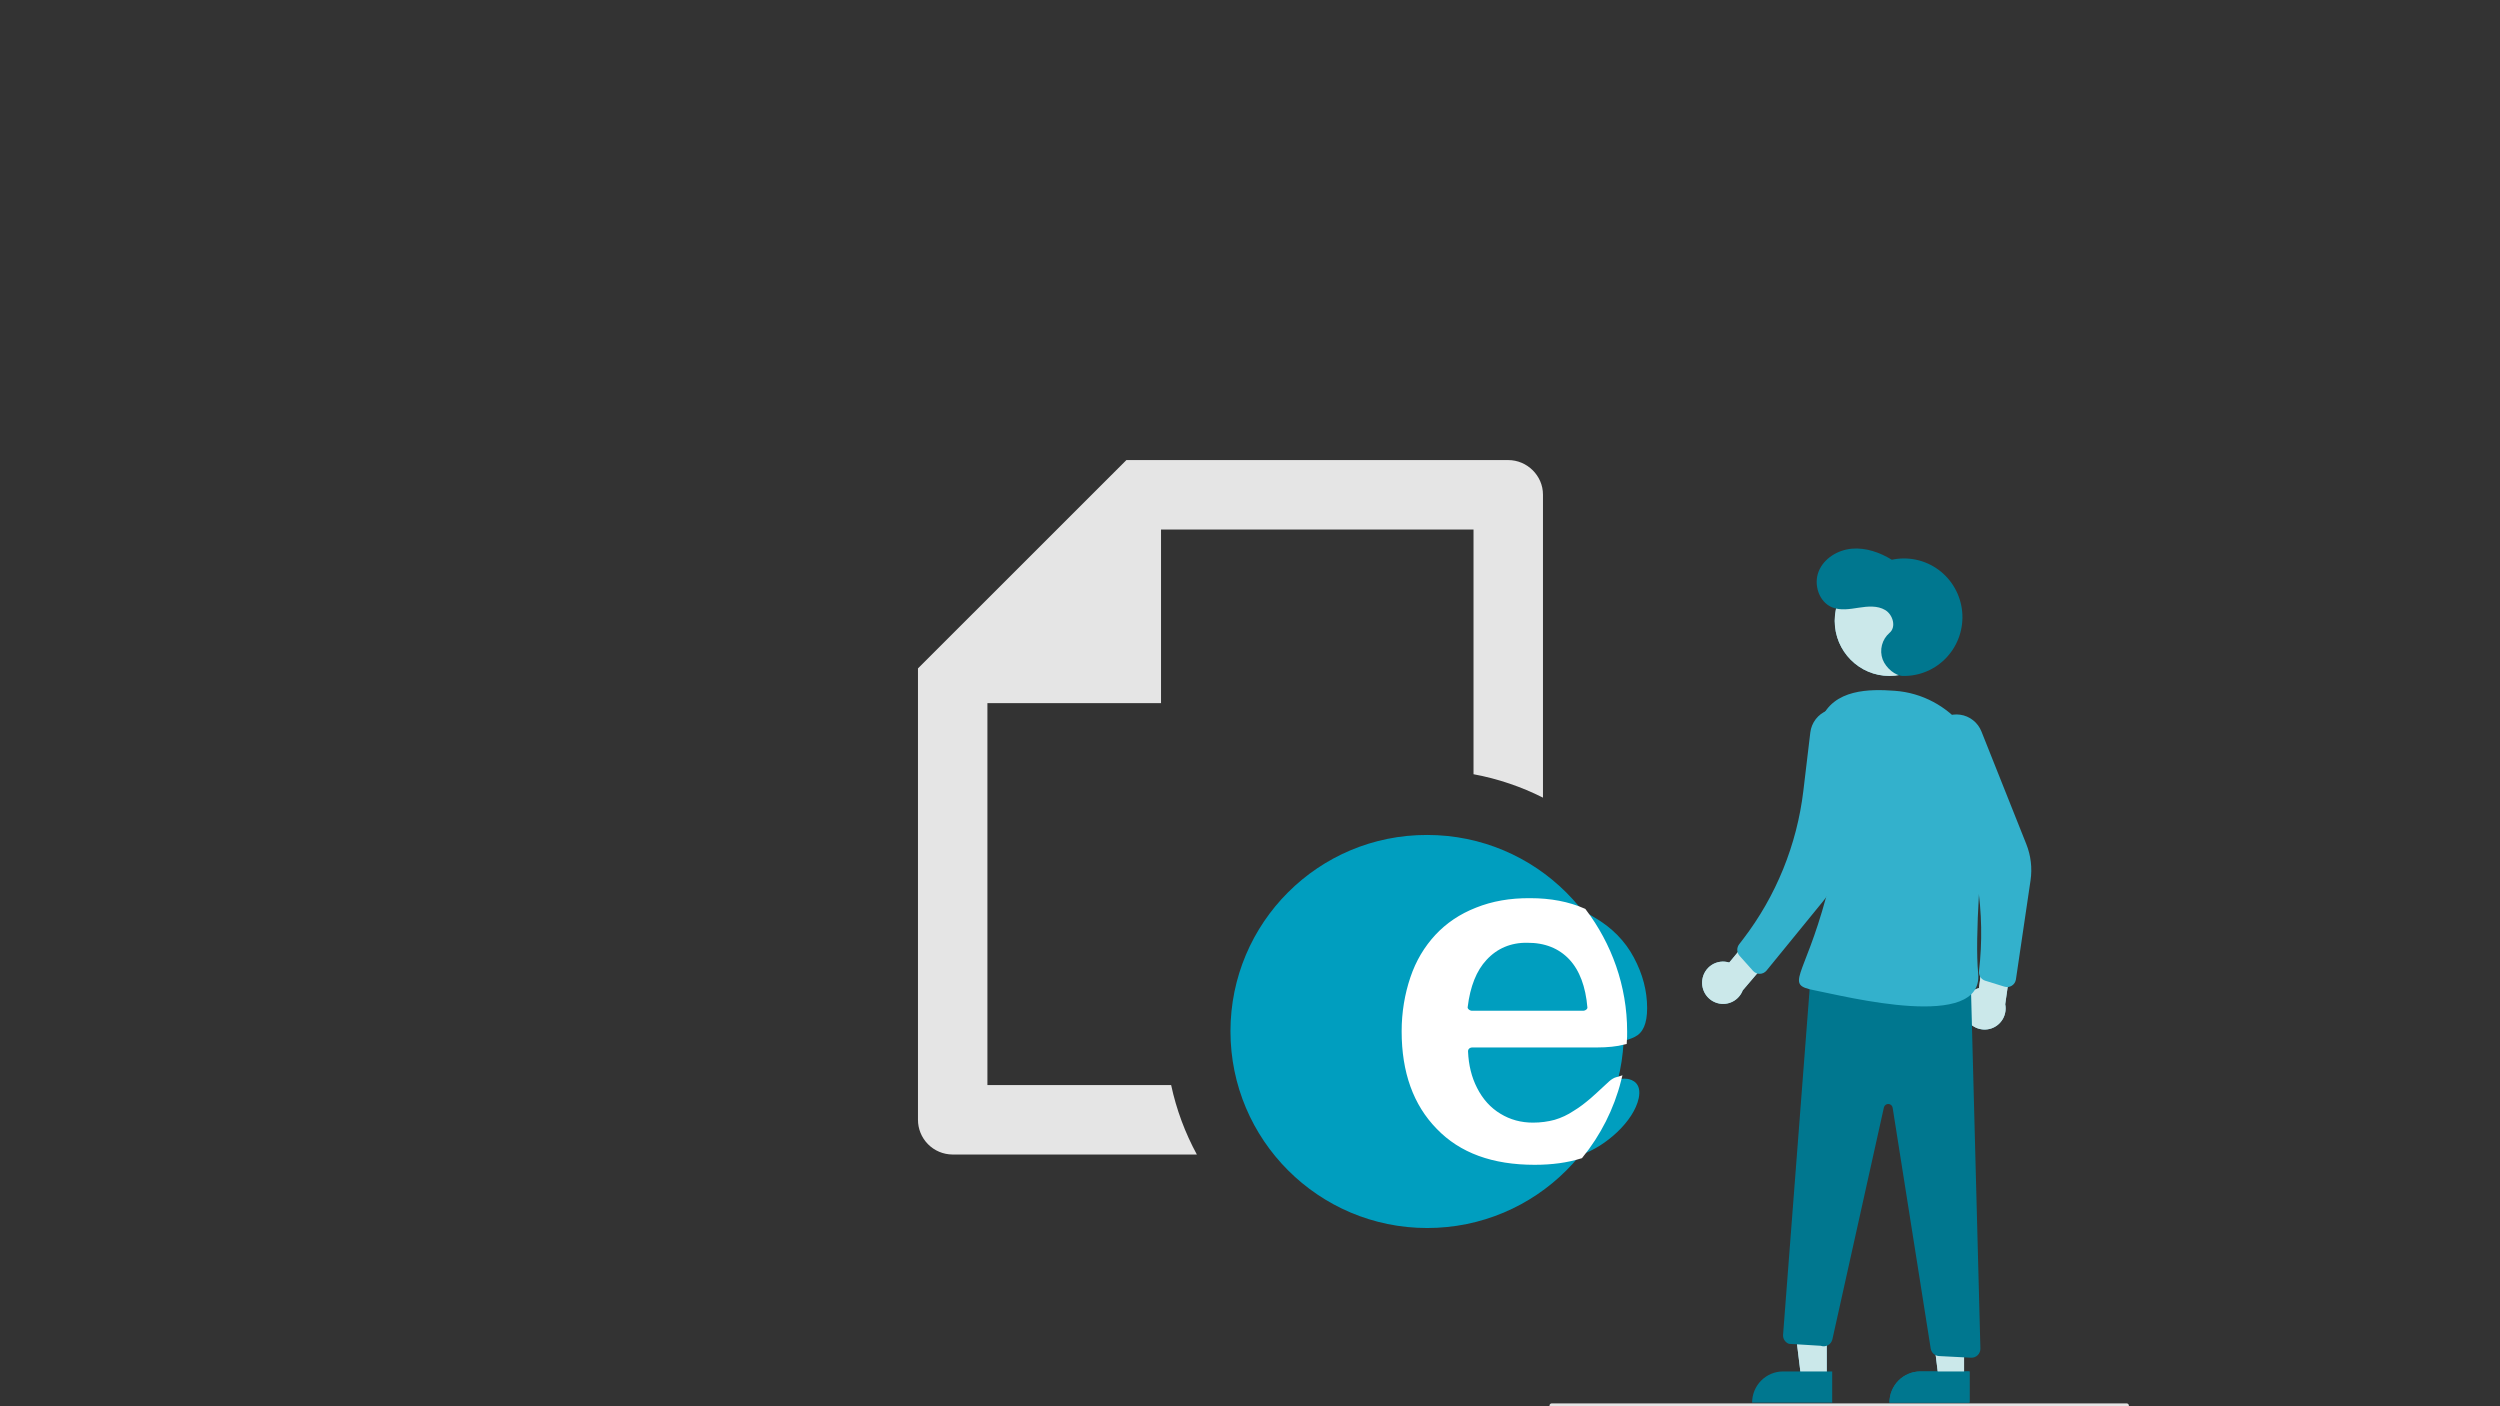 <svg width="384" height="216" viewBox="0 0 384 216" fill="none" xmlns="http://www.w3.org/2000/svg">
<rect x="0" y="0" width="384" height="216" fill="#333333" stroke="none"/>
<g clip-path="url(#clip0_0_10)">
<path fill-rule="evenodd" clip-rule="evenodd" d="M173.016 70.667L141 102.667V171.963C140.99 173.377 141.542 174.738 142.536 175.745C143.529 176.752 144.882 177.323 146.296 177.333H183.837C182.041 174.031 180.697 170.448 179.887 166.667H151.667V108H178.333V81.333L226.333 81.333V118.921C230.101 119.619 233.683 120.845 237 122.519V75.957C237 73.093 234.6 70.667 231.656 70.667L173.016 70.667Z" fill="#E5E5E5"/>
<path d="M189 158.408C189 175.086 202.537 188.623 219.214 188.623C235.892 188.623 249.429 175.142 249.429 158.408C249.429 141.749 235.892 128.25 219.214 128.25C202.499 128.213 189 141.749 189 158.408Z" fill="#009EBF"/>
<path d="M241.427 147.041C243.091 148.836 244.044 151.416 244.325 154.725C244.362 155.286 243.764 155.753 243.165 155.753H226.095C225.497 155.753 224.861 155.23 224.936 154.65C225.328 151.378 226.338 148.836 227.965 147.097C229.685 145.227 231.947 144.273 234.565 144.311C237.407 144.292 239.706 145.208 241.427 147.041ZM229.61 139.038C228.656 139.244 227.778 139.524 226.899 139.88C224.468 140.833 222.486 142.179 220.841 143.937C219.214 145.694 217.943 147.788 217.102 150.294C216.99 150.687 216.821 151.135 216.709 151.528V165.457C217.55 168.449 219.009 170.954 221.047 173.011C224.506 176.601 229.367 178.377 235.724 178.377C238.435 178.377 240.866 178.022 242.922 177.349C246.699 176.04 250.962 172.207 251.71 168.673C252.177 166.373 250.756 165.85 249.99 165.719C249.84 165.719 249.709 165.682 249.541 165.682C248.662 165.682 247.952 165.962 247.503 166.392C246.98 166.859 245.428 168.337 244.642 169.01C243.801 169.72 242.922 170.393 241.969 170.992C241.015 171.627 239.987 172.095 238.902 172.431C237.874 172.712 236.678 172.861 235.444 172.861C233.536 172.861 231.779 172.375 230.19 171.422C228.6 170.468 227.329 169.066 226.413 167.252C225.534 165.551 225.067 163.625 224.973 161.475C224.936 160.764 225.497 160.316 226.132 160.316H245.278C247.858 160.316 249.822 159.923 251.13 159.25C252.327 158.651 253 157.305 253 154.837C253 152.22 252.327 149.621 250.962 147.078C249.616 144.535 247.578 142.46 244.829 140.871C243.446 140.029 241.931 139.431 240.249 139.038H229.535H229.61Z" fill="#009EBF"/>
<path d="M241.427 147.041C243.091 148.836 244.044 151.416 244.325 154.725C244.362 155.286 243.764 155.753 243.165 155.753H226.095C225.497 155.753 224.861 155.23 224.936 154.65C225.328 151.378 226.338 148.836 227.965 147.097C229.685 145.227 231.947 144.273 234.565 144.311C237.407 144.292 239.706 145.208 241.427 147.041ZM226.899 139.88C224.468 140.833 222.486 142.179 220.841 143.937C219.214 145.694 217.943 147.788 217.102 150.294C216.26 152.799 215.793 155.51 215.793 158.408C215.793 164.616 217.55 169.477 221.047 173.048C224.506 176.638 229.367 178.414 235.724 178.414C238.341 178.414 240.66 178.096 242.698 177.461C245.409 174.114 247.428 170.169 248.513 165.887C248.12 165.999 247.802 166.205 247.522 166.448C247.329 166.62 246.996 166.93 246.614 167.286C245.958 167.895 245.157 168.641 244.661 169.066C243.82 169.776 242.96 170.468 241.987 171.048C241.034 171.683 240.006 172.169 238.921 172.487C237.893 172.768 236.696 172.936 235.462 172.936C233.555 172.936 231.798 172.469 230.208 171.496C228.619 170.543 227.348 169.141 226.431 167.327C225.553 165.607 225.085 163.7 224.992 161.55C224.954 160.839 225.515 160.39 226.151 160.39H245.297C246.886 160.39 248.288 160.241 249.391 159.96C249.429 159.493 249.429 158.969 249.429 158.446C249.429 151.528 247.073 145.152 243.184 140.011C240.828 138.982 238.136 138.459 235.032 138.459C231.984 138.44 229.33 138.907 226.899 139.88Z" fill="white"/>
<path d="M241.427 147.041C243.091 148.836 244.044 151.416 244.325 154.725C244.362 155.286 243.764 155.753 243.165 155.753H226.095C225.497 155.753 224.861 155.23 224.936 154.65C225.328 151.378 226.338 148.836 227.965 147.097C229.685 145.227 231.947 144.273 234.565 144.311C237.407 144.292 239.706 145.208 241.427 147.041ZM226.899 139.88C224.468 140.833 222.486 142.179 220.841 143.937C219.214 145.694 217.943 147.788 217.102 150.294C216.26 152.799 215.793 155.51 215.793 158.408C215.793 164.616 217.55 169.477 221.047 173.048C224.506 176.638 229.367 178.414 235.724 178.414C238.341 178.414 240.66 178.096 242.698 177.461C245.409 174.114 247.428 170.169 248.513 165.887C248.12 165.999 247.802 166.205 247.522 166.448C247.329 166.62 246.996 166.93 246.614 167.286C245.958 167.895 245.157 168.641 244.661 169.066C243.82 169.776 242.96 170.468 241.987 171.048C241.034 171.683 240.006 172.169 238.921 172.487C237.893 172.768 236.696 172.936 235.462 172.936C233.555 172.936 231.798 172.469 230.208 171.496C228.619 170.543 227.348 169.141 226.431 167.327C225.553 165.607 225.085 163.7 224.992 161.55C224.954 160.839 225.515 160.39 226.151 160.39H245.297C246.886 160.39 248.288 160.241 249.391 159.96C249.429 159.493 249.429 158.969 249.429 158.446C249.429 151.528 247.073 145.152 243.184 140.011C240.828 138.982 238.136 138.459 235.032 138.459C231.984 138.44 229.33 138.907 226.899 139.88Z" stroke="white"/>
<path d="M280.587 211.778L276.673 211.778L274.812 196.592L280.588 196.593L280.587 211.778Z" fill="#80CEDF"/>
<path d="M301.68 211.778L297.767 211.778L295.906 196.592L301.681 196.593L301.68 211.778Z" fill="#80CEDF"/>
<path d="M294.971 210.654H302.518V215.435H290.219C290.219 214.807 290.342 214.185 290.581 213.605C290.82 213.025 291.17 212.498 291.611 212.054C292.052 211.61 292.576 211.258 293.153 211.018C293.729 210.778 294.347 210.654 294.971 210.654Z" fill="#00778F"/>
<path d="M290.219 103.823C294.862 103.823 298.627 100.036 298.627 95.365C298.627 90.694 294.862 86.907 290.219 86.907C285.576 86.907 281.812 90.694 281.812 95.365C281.812 100.036 285.576 103.823 290.219 103.823Z" fill="#80CEDF"/>
<path d="M261.471 150.526C261.53 150.058 261.69 149.608 261.94 149.209C262.191 148.809 262.525 148.47 262.919 148.215C263.314 147.959 263.76 147.794 264.225 147.73C264.69 147.667 265.163 147.707 265.611 147.847L270.309 142.181L274.428 144.213L267.681 152.122C267.397 152.863 266.852 153.474 266.15 153.839C265.448 154.203 264.637 154.296 263.872 154.099C263.107 153.902 262.439 153.43 261.997 152.771C261.555 152.113 261.368 151.314 261.471 150.526Z" fill="#80CEDF"/>
<path d="M301.909 156.258C301.709 155.831 301.604 155.365 301.603 154.893C301.601 154.421 301.702 153.954 301.899 153.526C302.095 153.097 302.383 152.717 302.742 152.413C303.1 152.108 303.521 151.887 303.974 151.763L304.917 144.445L309.477 143.937L308.001 154.253C308.157 155.032 308.022 155.842 307.624 156.528C307.226 157.215 306.591 157.73 305.841 157.978C305.09 158.225 304.275 158.186 303.55 157.869C302.826 157.552 302.242 156.979 301.909 156.258Z" fill="#80CEDF"/>
<path d="M280.587 211.779L276.673 211.778L274.812 196.593L280.588 196.593L280.587 211.779Z" fill="#CBE8EA"/>
<path d="M290.219 103.823C294.862 103.823 298.626 100.036 298.626 95.365C298.626 90.693 294.862 86.906 290.219 86.906C285.576 86.906 281.812 90.693 281.812 95.365C281.812 100.036 285.576 103.823 290.219 103.823Z" fill="#CBE8EA"/>
<path d="M261.472 150.526C261.53 150.058 261.69 149.608 261.94 149.209C262.191 148.809 262.525 148.47 262.919 148.215C263.314 147.959 263.76 147.794 264.225 147.73C264.69 147.667 265.163 147.707 265.611 147.847L270.309 142.181L274.429 144.213L267.682 152.122C267.397 152.863 266.852 153.474 266.15 153.839C265.448 154.203 264.638 154.296 263.872 154.099C263.107 153.902 262.439 153.43 261.997 152.771C261.555 152.113 261.368 151.314 261.472 150.526Z" fill="#CBE8EA"/>
<path d="M301.909 156.258C301.709 155.831 301.604 155.365 301.603 154.893C301.601 154.421 301.702 153.955 301.899 153.526C302.095 153.097 302.383 152.718 302.742 152.413C303.1 152.108 303.521 151.887 303.974 151.763L304.917 144.445L309.477 143.938L308.001 154.253C308.156 155.032 308.022 155.842 307.624 156.528C307.226 157.215 306.591 157.731 305.84 157.978C305.09 158.225 304.275 158.186 303.55 157.87C302.826 157.553 302.242 156.979 301.909 156.258Z" fill="#CBE8EA"/>
<path d="M301.68 211.779L297.767 211.778L295.906 196.593L301.681 196.593L301.68 211.779Z" fill="#CBE8EA"/>
<path d="M273.878 210.654H281.425V215.435H269.126C269.126 214.807 269.249 214.185 269.488 213.605C269.727 213.025 270.077 212.498 270.518 212.055C270.959 211.611 271.483 211.258 272.06 211.018C272.636 210.778 273.254 210.654 273.878 210.654Z" fill="#00778F"/>
<path d="M294.971 210.654H302.518V215.435H290.219C290.219 214.807 290.342 214.185 290.581 213.605C290.82 213.025 291.17 212.498 291.611 212.055C292.052 211.611 292.576 211.258 293.153 211.018C293.729 210.778 294.347 210.654 294.971 210.654Z" fill="#00778F"/>
<path d="M297.246 111.342C297.693 110.765 298.283 110.316 298.958 110.042C299.632 109.767 300.367 109.676 301.087 109.779C301.808 109.881 302.489 110.173 303.061 110.625C303.634 111.076 304.078 111.672 304.348 112.351L311.239 129.653C311.944 131.421 312.168 133.346 311.89 135.23L309.646 150.437C309.617 150.633 309.546 150.821 309.438 150.987C309.33 151.153 309.188 151.294 309.022 151.4C308.855 151.505 308.667 151.574 308.472 151.6C308.276 151.626 308.078 151.609 307.889 151.551L304.932 150.638C304.626 150.543 304.362 150.343 304.187 150.073C304.012 149.804 303.937 149.48 303.974 149.16C305.018 140.207 303.638 131.137 299.981 122.908L296.733 115.598C296.426 114.908 296.312 114.148 296.403 113.398C296.493 112.649 296.784 111.938 297.246 111.342Z" fill="#33B1CC"/>
<path d="M292.266 103.824C293.531 103.852 294.788 103.61 295.954 103.114C297.12 102.618 298.168 101.879 299.03 100.947C299.891 100.014 300.547 98.909 300.954 97.703C301.361 96.497 301.509 95.219 301.39 93.951C301.271 92.683 300.886 91.456 300.261 90.348C299.637 89.241 298.786 88.279 297.766 87.526C296.745 86.773 295.578 86.245 294.34 85.978C293.103 85.711 291.823 85.711 290.585 85.977C288.737 84.848 286.587 84.088 284.432 84.281C282.278 84.474 280.147 85.761 279.342 87.781C278.536 89.8 279.402 92.462 281.405 93.283C282.689 93.809 284.139 93.554 285.51 93.342C286.881 93.129 288.376 92.991 289.568 93.702C290.761 94.414 291.297 96.322 290.229 97.211C289.663 97.701 289.259 98.353 289.07 99.081C288.881 99.808 288.917 100.576 289.173 101.282C289.71 102.679 291.176 103.801 292.266 103.824Z" fill="#00778F"/>
<path d="M302.697 150.192L304.189 207.131C304.194 207.321 304.16 207.51 304.089 207.686C304.018 207.862 303.911 208.021 303.776 208.153C303.641 208.286 303.48 208.389 303.304 208.456C303.127 208.523 302.939 208.553 302.75 208.543L297.837 208.291C297.524 208.275 297.225 208.151 296.992 207.94C296.758 207.729 296.604 207.443 296.555 207.132L290.711 170.149C290.686 169.991 290.607 169.847 290.488 169.741C290.368 169.635 290.216 169.574 290.057 169.569C289.897 169.564 289.741 169.615 289.616 169.713C289.49 169.812 289.402 169.951 289.367 170.107L281.457 205.715C281.415 205.905 281.333 206.084 281.217 206.24C281.101 206.396 280.953 206.526 280.783 206.62C280.613 206.714 280.426 206.771 280.233 206.787C280.039 206.803 279.845 206.777 279.662 206.712L274.787 206.412C274.505 206.312 274.263 206.12 274.099 205.868C273.936 205.616 273.858 205.317 273.88 205.017L278.136 149.653L302.697 150.192Z" fill="#00778F"/>
<path d="M305.091 123.15C305.913 114.522 299.607 106.717 291.013 106.103C287.31 105.839 281.561 105.744 279.666 110.627C273.957 125.337 283.951 124.979 280.508 137.724C277.065 150.468 274.024 151.199 278.748 152.119C283.472 153.039 304.717 158.472 303.845 149.502C303.309 143.988 304.27 131.757 305.091 123.15Z" fill="#33B1CC"/>
<path d="M280.677 109.129C281.355 108.865 282.091 108.785 282.81 108.899C283.529 109.012 284.205 109.314 284.771 109.774C285.337 110.235 285.772 110.837 286.032 111.52C286.293 112.204 286.369 112.944 286.254 113.667L283.571 130.539C283.112 133.424 281.899 136.134 280.057 138.393L271.342 149.077C271.217 149.23 271.061 149.354 270.883 149.441C270.706 149.528 270.512 149.575 270.315 149.58C270.118 149.585 269.922 149.546 269.741 149.468C269.56 149.389 269.398 149.272 269.266 149.125L267.196 146.812C266.982 146.572 266.858 146.265 266.845 145.943C266.833 145.621 266.934 145.305 267.129 145.049L267.739 144.253C272.809 137.634 276.007 129.76 276.996 121.463L278.063 112.514C278.152 111.765 278.443 111.053 278.903 110.457C279.364 109.861 279.977 109.402 280.677 109.129Z" fill="#33B1CC"/>
<path d="M326.657 216.25H238.342C238.252 216.25 238.164 216.214 238.1 216.15C238.036 216.085 238 215.997 238 215.906C238 215.815 238.036 215.727 238.1 215.662C238.164 215.598 238.252 215.562 238.342 215.562H326.657C326.748 215.562 326.835 215.598 326.899 215.662C326.963 215.727 326.999 215.815 326.999 215.906C326.999 215.997 326.963 216.085 326.899 216.15C326.835 216.214 326.748 216.25 326.657 216.25Z" fill="#E5E5E5"/>
</g>
<defs>
<clipPath id="clip0_0_10">
<rect width="384" height="216" fill="white"/>
</clipPath>
</defs>
</svg>
